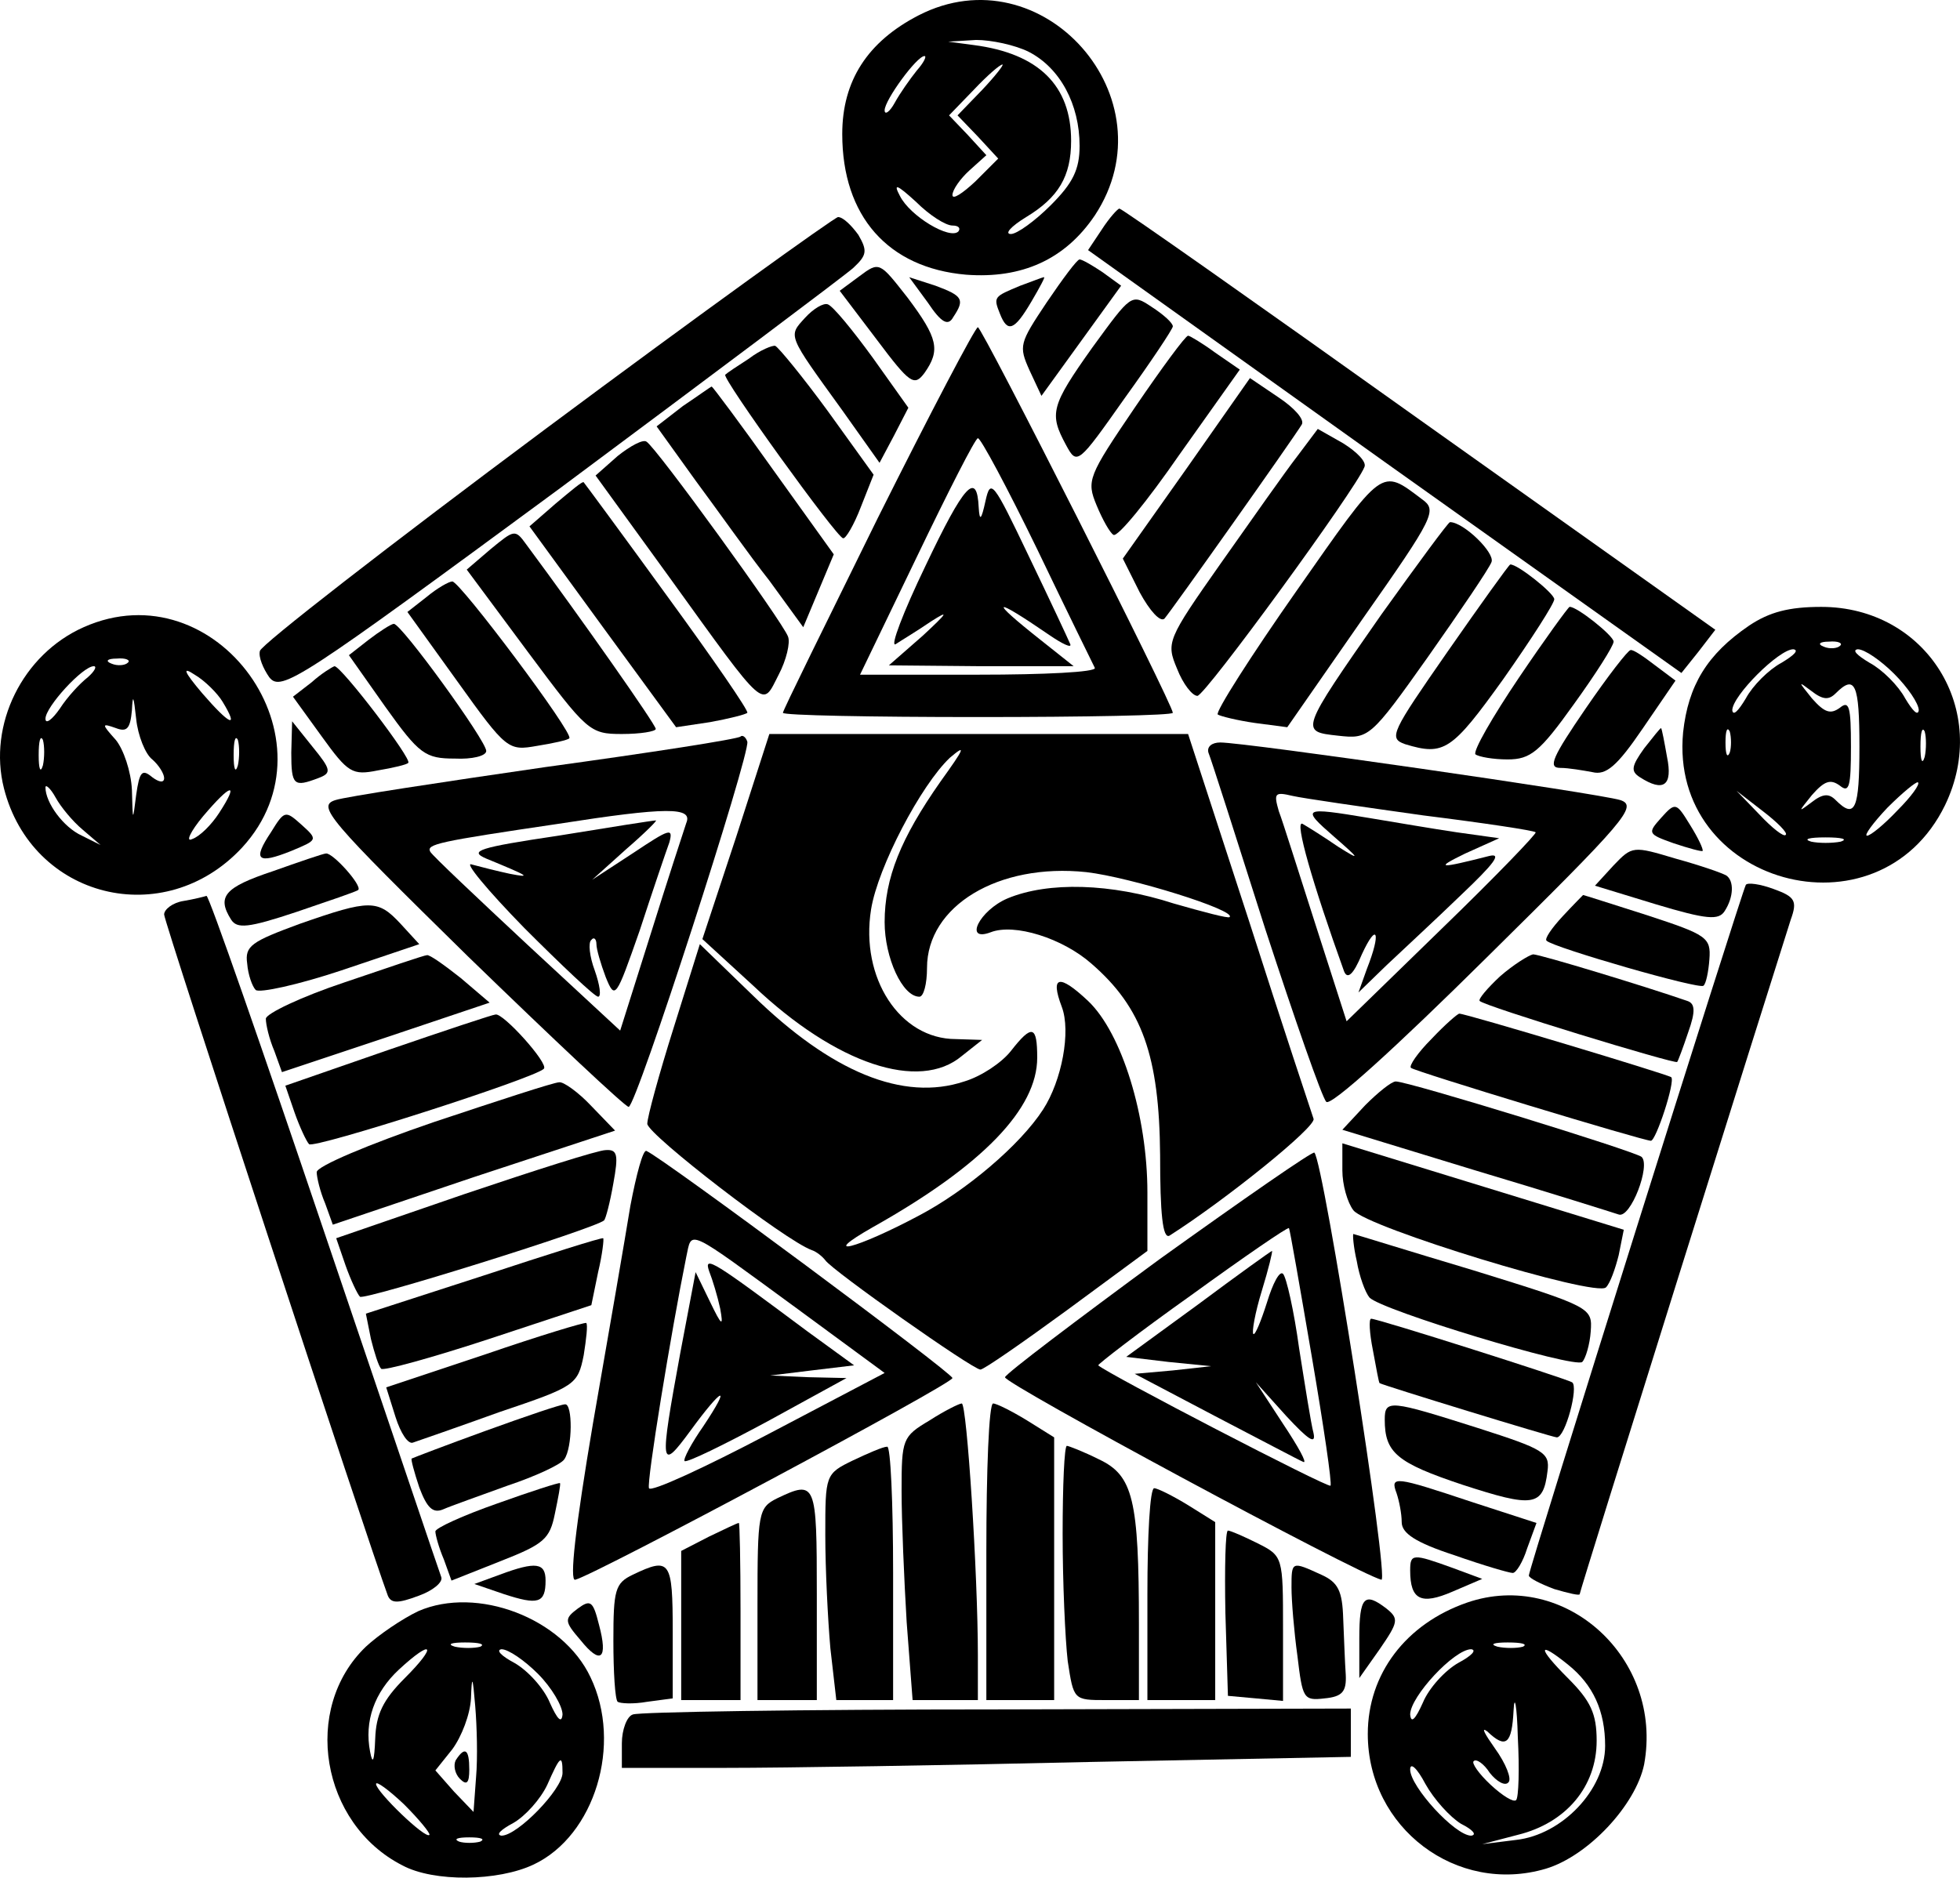 <?xml version="1.0" encoding="UTF-8" standalone="no"?>
<svg
   version="1.0"
   width="231.228pt"
   height="221.565pt"
   viewBox="0 0 231.228 221.565"
   preserveAspectRatio="xMidYMid"
   id="svg697"
   xmlns="http://www.w3.org/2000/svg"
   xmlns:svg="http://www.w3.org/2000/svg">
  <defs
     id="defs697" />
  <g
     transform="matrix(0.1,0,0,-0.1,-275.637,239.614)"
     fill="#000000"
     stroke="none"
     id="g697">
    <path
       d="m 3840,2378 c -60,-31 -90,-77 -90,-140 0,-97 54,-158 146,-166 66,-5 117,18 152,70 91,138 -62,311 -208,236 z m 130,-43 c 37,-19 60,-62 60,-111 0,-28 -8,-44 -34,-70 -19,-19 -40,-34 -47,-34 -8,0 0,9 18,20 38,23 53,48 53,90 0,65 -38,103 -115,113 l -30,4 33,2 c 18,0 46,-6 62,-14 z m -132,-22 c -8,-10 -20,-27 -26,-38 -6,-11 -12,-15 -12,-9 0,12 38,64 47,64 3,0 -1,-8 -9,-17 z m 77,-23 -29,-30 24,-25 24,-26 -27,-27 c -15,-14 -27,-22 -27,-16 0,6 9,19 20,29 l 20,18 -22,24 -22,23 29,30 c 16,17 31,30 34,30 2,0 -8,-13 -24,-30 z m -35,-160 c 7,0 10,-3 7,-7 -10,-10 -57,18 -69,42 -8,15 -4,14 19,-7 16,-16 35,-28 43,-28 z"
       id="path523" />
    <path
       d="m 4056,2125 -16,-24 350,-250 350,-249 20,25 20,26 -349,248 c -192,137 -351,249 -354,249 -2,0 -12,-11 -21,-25 z"
       id="path524" />
    <path
       d="m 3400,1890 c -184,-137 -336,-255 -337,-262 -2,-7 4,-21 11,-31 14,-18 36,-3 343,223 180,134 336,251 346,260 16,15 17,20 6,39 -8,11 -18,21 -24,21 -5,-1 -161,-113 -345,-250 z"
       id="path525" />
    <path
       d="m 3770,2070 -23,-17 44,-58 c 39,-52 44,-55 56,-39 19,27 16,41 -20,89 -33,42 -33,43 -57,25 z"
       id="path526" />
    <path
       d="m 3991,2039 c -32,-48 -33,-51 -20,-80 l 14,-30 47,65 47,65 -22,16 c -12,8 -24,15 -27,15 -3,0 -20,-23 -39,-51 z"
       id="path527" />
    <path
       d="m 3851,2039 c 16,-24 24,-28 30,-17 14,21 11,25 -21,37 l -31,10 z"
       id="path528" />
    <path
       d="m 3960,2059 c -31,-13 -32,-13 -24,-33 9,-23 17,-20 37,14 10,17 17,30 15,29 -2,0 -14,-5 -28,-10 z"
       id="path529" />
    <path
       d="m 4045,1986 c -49,-69 -51,-78 -31,-115 13,-24 14,-23 69,55 31,43 57,82 57,85 0,4 -11,14 -25,23 -24,16 -24,15 -70,-48 z"
       id="path530" />
    <path
       d="m 3706,2021 c -20,-22 -21,-19 44,-109 l 44,-62 17,32 17,33 -42,59 c -24,33 -47,61 -53,63 -5,2 -17,-5 -27,-16 z"
       id="path531" />
    <path
       d="m 3792,1785 c -61,-124 -112,-227 -112,-230 0,-3 104,-5 230,-5 127,0 230,2 230,5 0,10 -225,455 -230,455 -3,0 -56,-101 -118,-225 z m 188,-37 c 35,-73 66,-136 68,-140 2,-5 -60,-8 -137,-8 h -140 l 67,139 c 37,77 69,140 72,140 3,1 35,-59 70,-131 z"
       id="path532" />
    <path
       d="m 3848,1728 c -26,-54 -42,-96 -35,-92 6,4 26,16 42,27 22,14 19,10 -10,-17 l -40,-35 109,-1 h 109 l -39,31 c -62,49 -57,52 10,6 16,-11 27,-16 25,-11 -2,5 -24,52 -49,104 -42,88 -45,92 -51,65 -5,-23 -7,-24 -8,-8 -2,44 -17,28 -63,-69 z"
       id="path533" />
    <path
       d="m 4095,1915 c -55,-81 -57,-86 -45,-115 7,-17 16,-33 20,-35 5,-3 40,40 78,95 l 71,100 -29,20 c -15,11 -30,20 -32,20 -3,0 -31,-38 -63,-85 z"
       id="path534" />
    <path
       d="m 3640,1973 c -14,-9 -26,-17 -28,-19 -5,-3 132,-193 139,-193 3,-1 13,16 21,37 l 15,38 -54,75 c -30,41 -58,75 -62,77 -3,1 -18,-5 -31,-15 z"
       id="path535" />
    <path
       d="m 4156,1843 -75,-106 20,-40 c 12,-22 24,-35 29,-31 8,9 151,211 162,229 4,6 -9,20 -27,32 l -34,23 z"
       id="path536" />
    <path
       d="m 3562,1917 -31,-24 46,-64 c 26,-35 64,-89 87,-118 l 40,-55 18,43 18,43 -71,99 c -39,55 -72,99 -73,99 -1,0 -16,-11 -34,-23 z"
       id="path537" />
    <path
       d="m 4287,1858 c -14,-18 -54,-75 -90,-126 -64,-91 -65,-94 -52,-125 7,-18 18,-32 24,-32 9,0 187,244 197,270 3,6 -9,18 -25,28 l -30,17 z"
       id="path538" />
    <path
       d="m 3485,1858 -26,-23 87,-120 c 116,-161 109,-154 129,-115 9,17 14,38 11,45 -6,17 -156,224 -167,230 -4,3 -19,-5 -34,-17 z"
       id="path539" />
    <path
       d="m 4286,1699 c -54,-77 -96,-143 -93,-146 3,-2 23,-7 44,-10 l 38,-5 89,128 c 85,121 88,128 70,141 -49,37 -45,39 -148,-108 z"
       id="path540" />
    <path
       d="m 3412,1802 -31,-27 86,-118 87,-119 40,6 c 22,4 42,9 44,11 2,2 -40,63 -94,137 -53,73 -98,134 -99,135 -1,2 -15,-10 -33,-25 z"
       id="path541" />
    <path
       d="m 4386,1671 c -97,-139 -96,-138 -51,-143 36,-4 38,-3 106,93 38,54 72,104 75,112 4,11 -33,47 -49,47 -2,0 -38,-49 -81,-109 z"
       id="path542" />
    <path
       d="m 3335,1748 -28,-24 72,-97 c 70,-94 73,-97 111,-97 22,0 40,3 40,6 0,5 -87,129 -153,218 -13,18 -14,17 -42,-6 z"
       id="path543" />
    <path
       d="m 4464,1627 c -66,-95 -70,-102 -50,-109 46,-14 55,-8 116,77 33,47 60,89 60,94 0,7 -44,42 -52,41 -2,-1 -35,-47 -74,-103 z"
       id="path544" />
    <path
       d="m 3260,1692 -23,-18 59,-82 c 58,-81 60,-82 94,-76 19,3 37,7 38,9 6,5 -129,185 -138,185 -4,0 -18,-8 -30,-18 z"
       id="path545" />
    <path
       d="m 4548,1596 c -31,-46 -54,-86 -51,-90 4,-3 21,-6 38,-6 27,0 38,9 78,65 26,36 47,69 47,74 0,7 -44,42 -52,41 -2,-1 -29,-38 -60,-84 z"
       id="path546" />
    <path
       d="m 4820,1658 c -50,-34 -72,-71 -78,-126 -17,-179 230,-248 309,-86 54,112 -22,234 -146,234 -38,0 -61,-6 -85,-22 z m 107,-24 c -3,-3 -12,-4 -19,-1 -8,3 -5,6 6,6 11,1 17,-2 13,-5 z m -69,-20 c -15,-8 -34,-27 -42,-42 -9,-15 -15,-21 -16,-14 0,17 55,72 72,72 7,-1 1,-7 -14,-16 z m 133,-13 c 16,-16 29,-35 29,-43 -1,-7 -7,-1 -16,14 -8,15 -27,34 -42,42 -15,9 -21,15 -14,16 8,0 27,-13 43,-29 z m -69,-23 c 23,23 28,11 28,-63 0,-74 -5,-86 -28,-63 -8,8 -15,8 -29,-3 -16,-12 -15,-11 1,9 15,17 22,19 33,11 11,-9 13,-1 13,46 0,47 -2,55 -13,46 -11,-8 -18,-6 -33,11 -16,20 -17,21 -1,9 14,-11 21,-11 29,-3 z m -125,-70 c -3,-7 -5,-2 -5,12 0,14 2,19 5,13 2,-7 2,-19 0,-25 z m 230,-5 c -3,-10 -5,-4 -5,12 0,17 2,24 5,18 2,-7 2,-21 0,-30 z m -32,-63 c -16,-17 -32,-30 -36,-30 -4,0 7,15 24,33 18,18 34,31 36,30 3,-2 -8,-17 -24,-33 z m -132,-29 c -2,-3 -16,8 -31,24 l -27,28 31,-24 c 17,-13 30,-26 27,-28 z m 65,-8 c -10,-2 -26,-2 -35,0 -10,3 -2,5 17,5 19,0 27,-2 18,-5 z"
       id="path547" />
    <path
       d="m 2855,1656 c -72,-32 -113,-115 -94,-190 33,-130 189,-169 281,-70 116,126 -30,330 -187,260 z m 52,-42 c -3,-3 -12,-4 -19,-1 -8,3 -5,6 6,6 11,1 17,-2 13,-5 z m -47,-17 c -9,-7 -24,-23 -33,-37 -9,-13 -17,-19 -17,-12 0,14 44,62 57,62 4,0 1,-6 -7,-13 z m 159,-29 c 20,-33 8,-27 -24,10 -22,26 -24,32 -9,22 12,-7 27,-22 33,-32 z m -83,-68 c 8,-7 14,-17 14,-22 0,-6 -6,-5 -14,1 -12,10 -15,7 -19,-21 -4,-32 -4,-32 -5,6 -1,22 -10,48 -19,59 -17,19 -17,20 0,14 13,-5 17,-1 19,21 1,20 2,17 5,-10 2,-20 11,-42 19,-48 z m -129,-7 c -3,-10 -5,-4 -5,12 0,17 2,24 5,18 2,-7 2,-21 0,-30 z m 230,0 c -3,-10 -5,-4 -5,12 0,17 2,24 5,18 2,-7 2,-21 0,-30 z m -183,-76 21,-18 -22,11 c -22,10 -43,39 -43,57 0,4 6,-1 12,-12 6,-11 20,-28 32,-38 z m 161,20 c -9,-14 -23,-28 -32,-31 -8,-4 -2,9 13,27 33,39 43,41 19,4 z"
       id="path548" />
    <path
       d="m 3191,1641 -23,-18 43,-61 c 40,-56 47,-61 82,-61 20,-1 37,3 37,9 0,12 -100,150 -109,150 -3,0 -17,-9 -30,-19 z"
       id="path549" />
    <path
       d="m 4627,1560 c -39,-57 -45,-70 -30,-70 10,0 27,-3 38,-5 16,-4 29,7 59,51 l 39,57 -24,18 c -13,10 -26,19 -29,18 -3,0 -27,-31 -53,-69 z"
       id="path550" />
    <path
       d="m 3124,1591 -22,-17 34,-47 c 31,-43 36,-46 66,-40 18,3 35,7 36,9 5,4 -79,114 -87,114 -3,-1 -16,-9 -27,-19 z"
       id="path551" />
    <path
       d="m 3100,1508 c 0,-39 3,-41 32,-30 16,6 15,10 -7,37 l -24,30 z"
       id="path552" />
    <path
       d="m 4696,1513 c -15,-21 -16,-27 -5,-34 28,-18 39,-10 32,24 -3,17 -6,33 -7,34 -1,0 -9,-10 -20,-24 z"
       id="path553" />
    <path
       d="m 3630,1527 c -3,-3 -106,-19 -230,-36 -124,-18 -236,-35 -248,-39 -22,-7 -9,-22 157,-185 100,-97 185,-177 189,-177 9,0 144,418 140,431 -2,6 -6,8 -8,6 z m -64,-102 c -3,-9 -22,-67 -42,-131 l -36,-114 -109,101 c -60,56 -112,105 -115,110 -5,9 9,12 151,33 128,20 159,20 151,1 z"
       id="path554" />
    <path
       d="m 3415,1410 c -94,-14 -106,-18 -85,-27 51,-21 54,-23 28,-18 -14,3 -34,8 -45,11 -10,4 18,-30 62,-75 44,-44 83,-81 87,-81 4,0 2,14 -4,31 -6,16 -8,33 -4,36 3,4 6,1 6,-5 0,-6 5,-23 11,-39 11,-27 12,-25 40,55 15,46 31,93 35,104 5,18 0,16 -42,-12 l -49,-32 40,36 c 22,19 38,35 35,34 -3,0 -54,-8 -115,-18 z"
       id="path555" />
    <path
       d="m 3625,1409 -40,-121 60,-55 c 98,-93 196,-125 246,-83 l 24,19 -31,1 c -66,0 -113,72 -100,153 8,50 59,147 93,179 20,17 17,11 -11,-28 -47,-67 -66,-114 -66,-166 0,-42 21,-88 41,-88 5,0 9,15 9,34 0,73 84,124 188,113 52,-6 177,-45 169,-53 -1,-2 -31,6 -66,16 -74,24 -148,26 -196,6 -33,-14 -52,-52 -20,-40 28,11 85,-7 119,-37 60,-52 80,-109 81,-226 0,-69 3,-99 11,-95 66,42 174,129 170,138 -2,6 -37,111 -76,233 l -72,221 h -247 -247 z"
       id="path556" />
    <path
       d="m 4182,1508 c 3,-7 33,-101 67,-208 35,-107 67,-199 72,-204 5,-6 82,64 189,170 164,162 179,179 158,186 -26,8 -442,68 -472,68 -10,0 -16,-5 -14,-12 z m 253,-74 c 72,-9 132,-18 133,-20 2,-1 -47,-52 -110,-113 l -113,-110 -36,112 c -20,62 -39,123 -44,136 -6,21 -5,23 16,18 13,-3 83,-13 154,-23 z"
       id="path557" />
    <path
       d="m 4330,1409 c 31,-27 32,-29 5,-12 -16,11 -35,23 -42,27 -10,5 12,-71 49,-174 4,-10 11,-4 21,20 18,39 23,26 6,-17 l -10,-28 33,32 c 18,17 58,54 88,83 39,37 49,50 33,46 -59,-15 -65,-15 -28,3 l 40,18 -50,7 c -27,4 -74,12 -104,17 -78,13 -80,12 -41,-22 z"
       id="path558" />
    <path
       d="m 4716,1431 c -16,-18 -16,-19 15,-30 18,-6 33,-10 34,-9 1,2 -5,15 -15,31 -16,26 -17,27 -34,8 z"
       id="path559" />
    <path
       d="m 3076,1414 c -22,-33 -16,-38 24,-22 31,13 32,13 12,31 -19,17 -20,17 -36,-9 z"
       id="path560" />
    <path
       d="m 4660,1375 -22,-24 72,-22 c 60,-18 74,-19 81,-8 11,17 11,36 2,42 -5,3 -31,12 -60,20 -50,15 -51,15 -73,-8 z"
       id="path561" />
    <path
       d="m 3078,1368 c -57,-19 -66,-30 -49,-57 7,-11 20,-10 77,9 38,13 71,24 73,26 5,5 -30,44 -38,43 -3,0 -32,-10 -63,-21 z"
       id="path562" />
    <path
       d="m 4816,1352 c -5,-9 -256,-807 -256,-815 0,-3 14,-10 30,-16 17,-5 30,-8 30,-6 0,4 225,721 249,796 8,22 5,27 -20,36 -16,6 -31,8 -33,5 z"
       id="path563" />
    <path
       d="m 2973,1333 c -13,-2 -23,-10 -23,-16 0,-9 241,-742 264,-804 4,-9 12,-9 36,0 17,6 29,16 27,22 -2,5 -64,189 -138,407 -74,219 -136,397 -139,397 -3,-1 -15,-4 -27,-6 z"
       id="path564" />
    <path
       d="m 4600,1315 c -13,-14 -22,-27 -19,-29 8,-8 181,-58 185,-53 3,2 6,17 7,31 2,26 -3,29 -73,52 -41,13 -75,24 -76,24 0,0 -11,-11 -24,-25 z"
       id="path565" />
    <path
       d="m 3110,1306 c -57,-21 -65,-26 -62,-47 1,-13 6,-27 10,-31 4,-4 50,6 101,23 l 92,31 -22,24 c -27,29 -36,29 -119,0 z"
       id="path566" />
    <path
       d="m 3551,1183 c -17,-54 -31,-105 -31,-113 1,-13 163,-138 194,-149 6,-2 13,-8 16,-12 8,-12 174,-129 183,-129 4,0 50,32 102,70 l 95,70 v 69 c 0,90 -30,188 -70,226 -34,32 -45,30 -31,-7 11,-29 0,-87 -22,-121 -27,-42 -91,-96 -146,-125 -75,-40 -120,-51 -55,-14 130,73 194,140 194,200 0,38 -6,40 -31,8 -11,-14 -35,-30 -55,-36 -72,-24 -157,11 -250,102 l -62,60 z"
       id="path567" />
    <path
       d="m 3163,1237 c -51,-17 -93,-37 -93,-43 0,-7 4,-24 10,-38 l 9,-25 123,41 122,41 -34,29 c -19,15 -37,28 -40,27 -3,0 -47,-15 -97,-32 z"
       id="path568" />
    <path
       d="m 4526,1244 c -15,-14 -26,-27 -24,-29 5,-6 231,-75 233,-72 1,1 7,17 13,35 9,25 8,34 -1,37 -49,17 -174,55 -182,55 -5,-1 -23,-12 -39,-26 z"
       id="path569" />
    <path
       d="m 3214,1157 -121,-42 11,-32 c 6,-17 14,-34 17,-37 5,-6 267,78 277,89 6,6 -48,66 -57,64 -3,0 -60,-19 -127,-42 z"
       id="path570" />
    <path
       d="m 4445,1170 c -16,-16 -27,-32 -24,-34 4,-4 274,-86 283,-86 6,0 29,70 24,75 -3,3 -242,75 -250,75 -2,0 -17,-13 -33,-30 z"
       id="path571" />
    <path
       d="m 3268,1072 c -76,-26 -138,-52 -138,-59 0,-6 4,-23 10,-37 l 9,-25 166,56 167,55 -28,29 c -15,16 -33,29 -38,28 -6,0 -73,-22 -148,-47 z"
       id="path572" />
    <path
       d="m 4367,1092 -27,-29 157,-48 c 87,-26 163,-50 169,-52 14,-5 38,58 27,68 -9,7 -275,89 -290,89 -5,0 -21,-13 -36,-28 z"
       id="path573" />
    <path
       d="m 4340,1015 c 0,-17 6,-38 13,-47 15,-20 286,-103 298,-91 5,5 11,22 15,38 l 6,30 -166,51 -166,51 z"
       id="path574" />
    <path
       d="m 3304,987 -151,-52 11,-32 c 6,-17 14,-34 17,-37 4,-5 276,80 288,90 2,2 7,21 11,44 6,33 5,40 -9,39 -9,0 -84,-24 -167,-52 z"
       id="path575" />
    <path
       d="m 3500,973 c -6,-37 -26,-153 -44,-256 -21,-124 -28,-187 -21,-185 24,6 445,231 445,238 0,6 -342,260 -361,268 -4,2 -12,-28 -19,-65 z m 198,-122 102,-75 -137,-72 c -76,-40 -139,-69 -141,-64 -3,7 26,184 44,273 7,32 -2,36 132,-62 z"
       id="path576" />
    <path
       d="m 3593,896 c 4,-10 10,-30 13,-44 4,-22 2,-21 -12,8 l -17,35 -18,-95 c -25,-136 -24,-141 12,-92 38,52 49,56 15,5 -14,-20 -24,-39 -22,-41 3,-2 46,19 98,47 l 93,51 -45,1 -45,2 49,6 50,6 -55,40 c -110,82 -123,91 -116,71 z"
       id="path577" />
    <path
       d="m 4124,910 c -98,-72 -180,-134 -182,-139 -2,-7 414,-231 444,-239 10,-3 -68,493 -79,504 -2,2 -84,-55 -183,-126 z m 180,-115 c 14,-82 24,-150 22,-152 -3,-3 -263,132 -274,142 -1,1 48,39 110,83 62,45 113,80 115,79 1,-1 13,-70 27,-152 z"
       id="path578" />
    <path
       d="m 4170,857 -85,-62 50,-6 50,-5 -45,-5 -45,-4 95,-50 c 52,-27 99,-52 104,-54 5,-2 -6,18 -24,45 l -32,49 36,-40 c 26,-28 35,-34 32,-20 -3,11 -10,56 -17,100 -6,44 -15,84 -19,88 -4,4 -12,-11 -19,-34 -7,-22 -14,-39 -16,-37 -2,2 2,25 10,51 8,26 13,47 12,47 -1,0 -40,-28 -87,-63 z"
       id="path579" />
    <path
       d="m 3327,891 -139,-45 6,-30 c 4,-16 9,-32 12,-35 2,-3 60,13 127,35 l 121,40 8,39 c 5,21 7,39 6,40 -2,1 -65,-19 -141,-44 z"
       id="path580" />
    <path
       d="m 4357,908 c 3,-18 10,-37 15,-43 14,-15 242,-84 251,-76 4,4 9,21 10,36 2,28 1,29 -138,72 -77,23 -141,43 -142,43 -1,0 0,-15 4,-32 z"
       id="path581" />
    <path
       d="m 3329,798 -117,-39 11,-35 c 6,-19 15,-33 21,-30 6,2 52,18 102,36 89,30 92,32 99,67 3,19 5,36 3,38 -2,1 -55,-15 -119,-37 z"
       id="path582" />
    <path
       d="m 4376,803 c 4,-21 7,-39 8,-39 2,-2 204,-64 209,-64 10,0 26,60 18,65 -9,5 -229,75 -237,75 -3,0 -2,-17 2,-37 z"
       id="path583" />
    <path
       d="m 3330,708 c -47,-17 -86,-32 -88,-33 -1,-1 3,-16 9,-34 9,-24 16,-31 28,-26 9,4 43,16 76,28 33,11 63,25 67,31 10,14 10,66 1,65 -5,0 -46,-14 -93,-31 z"
       id="path584" />
    <path
       d="m 3853,720 c -32,-19 -33,-22 -33,-83 0,-35 3,-105 6,-155 l 7,-92 h 38 39 v 53 c 0,96 -13,297 -19,297 -3,0 -21,-9 -38,-20 z"
       id="path585" />
    <path
       d="M 3920,565 V 390 h 40 40 v 155 155 l -32,20 c -18,11 -36,20 -40,20 -5,0 -8,-79 -8,-175 z"
       id="path586" />
    <path
       d="m 4390,721 c 0,-39 14,-51 92,-77 83,-27 95,-26 100,16 3,22 -4,26 -82,51 -104,33 -110,34 -110,10 z"
       id="path587" />
    <path
       d="m 3763,673 c -33,-16 -33,-17 -33,-88 0,-40 3,-100 6,-134 l 7,-61 h 33 34 v 150 c 0,83 -3,150 -7,149 -5,0 -23,-8 -40,-16 z"
       id="path588" />
    <path
       d="m 4010,586 c 0,-57 3,-124 6,-150 7,-46 7,-46 45,-46 h 39 v 89 c 0,148 -7,176 -47,195 -18,9 -36,16 -38,16 -3,0 -5,-47 -5,-104 z"
       id="path589" />
    <path
       d="m 3343,622 c -40,-14 -73,-29 -73,-33 0,-4 4,-19 10,-33 l 9,-25 58,23 c 51,20 58,26 64,56 4,19 7,35 6,36 -1,1 -35,-10 -74,-24 z"
       id="path590" />
    <path
       d="m 4404,634 c 3,-9 6,-24 6,-34 0,-13 16,-24 62,-39 34,-12 65,-21 69,-21 4,0 12,13 17,29 l 11,30 -77,25 c -90,30 -96,31 -88,10 z"
       id="path591" />
    <path
       d="m 3673,628 c -22,-11 -23,-17 -23,-125 V 390 h 35 35 v 125 c 0,132 -1,135 -47,113 z"
       id="path592" />
    <path
       d="M 4110,515 V 390 h 40 40 v 105 105 l -32,20 c -18,11 -36,20 -40,20 -5,0 -8,-56 -8,-125 z"
       id="path593" />
    <path
       d="m 3593,583 -33,-17 v -88 -88 h 35 35 v 105 c 0,58 -1,105 -2,104 -2,0 -18,-8 -35,-16 z"
       id="path594" />
    <path
       d="m 4202,493 3,-98 33,-3 32,-3 v 85 c 0,85 0,86 -30,101 -16,8 -32,15 -35,15 -3,0 -4,-44 -3,-97 z"
       id="path595" />
    <path
       d="m 4420,543 c 0,-35 13,-41 50,-25 l 35,15 -35,13 c -47,17 -50,17 -50,-3 z"
       id="path596" />
    <path
       d="m 3346,538 -30,-11 35,-12 c 40,-13 49,-11 49,16 0,21 -11,23 -54,7 z"
       id="path597" />
    <path
       d="m 3503,538 c -21,-10 -23,-18 -23,-78 0,-37 2,-69 5,-72 3,-2 18,-3 35,0 l 30,4 v 79 c 0,84 -3,88 -47,67 z"
       id="path598" />
    <path
       d="m 4280,523 c 0,-16 3,-52 7,-81 6,-50 7,-53 32,-50 21,2 26,8 25,28 -1,14 -2,43 -3,66 -1,33 -6,43 -26,52 -35,16 -35,16 -35,-15 z"
       id="path599" />
    <path
       d="m 4487,505 c -72,-25 -117,-84 -117,-155 0,-111 105,-190 210,-159 50,15 106,75 116,123 23,125 -93,231 -209,191 z m 66,-52 c -7,-2 -21,-2 -30,0 -10,3 -4,5 12,5 17,0 24,-2 18,-5 z m -76,-19 c -16,-9 -35,-30 -42,-47 -9,-20 -14,-25 -15,-14 0,21 52,77 72,77 7,-1 0,-8 -15,-16 z m 129,-2 c 30,-24 44,-55 44,-96 0,-52 -51,-105 -105,-111 l -40,-5 42,11 c 57,14 93,57 93,111 0,32 -7,47 -34,74 -36,36 -36,45 0,16 z m -61,-160 c -3,-3 -16,5 -30,18 -14,13 -23,26 -20,28 3,3 12,-3 19,-14 8,-10 18,-16 22,-11 4,4 -3,22 -16,40 -12,17 -17,26 -9,20 22,-21 29,-15 31,25 1,20 4,6 5,-32 2,-37 1,-71 -2,-74 z m -65,-28 c 14,-7 19,-13 12,-14 -19,0 -72,58 -72,78 0,9 8,2 18,-17 10,-18 29,-39 42,-47 z"
       id="path600" />
    <path
       d="m 3250,495 c -19,-9 -47,-28 -62,-42 -76,-73 -53,-209 43,-258 37,-20 113,-19 155,1 72,34 105,142 67,221 -33,70 -134,108 -203,78 z m 73,-42 c -7,-2 -21,-2 -30,0 -10,3 -4,5 12,5 17,0 24,-2 18,-5 z m -89,-37 c -26,-26 -34,-43 -35,-72 -1,-26 -3,-31 -6,-15 -7,36 5,70 34,97 40,37 46,29 7,-10 z m 157,5 c 16,-16 29,-38 29,-48 -1,-11 -6,-6 -15,14 -7,17 -26,38 -42,47 -15,8 -22,15 -15,16 8,0 27,-13 43,-29 z m -73,-122 -3,-41 -23,24 -22,25 20,25 c 11,15 21,41 22,60 1,28 2,27 5,-9 2,-24 3,-61 1,-84 z m 102,5 c 0,-19 -53,-74 -72,-74 -7,1 -1,7 14,15 14,8 32,28 40,45 15,34 18,37 18,14 z m -157,-73 c -4,-6 -63,51 -63,60 0,4 15,-7 33,-24 18,-18 31,-34 30,-36 z m 60,-8 c -7,-2 -19,-2 -25,0 -7,3 -2,5 12,5 14,0 19,-2 13,-5 z"
       id="path601" />
    <path
       d="m 3294,319 c -3,-6 -1,-16 5,-22 8,-8 11,-5 11,11 0,24 -5,28 -16,11 z"
       id="path602" />
    <path
       d="m 3438,498 c -16,-12 -16,-15 3,-37 24,-30 33,-23 22,18 -7,28 -10,30 -25,19 z"
       id="path603" />
    <path
       d="m 4360,463 v -47 l 24,34 c 22,32 23,36 8,48 -26,20 -32,14 -32,-35 z"
       id="path604" />
    <path
       d="m 3503,373 c -7,-2 -13,-18 -13,-34 v -29 h 123 c 67,0 260,3 430,7 l 307,6 v 29 28 l -417,-1 c -230,0 -424,-3 -430,-6 z"
       id="path605" />
  </g>
</svg>

